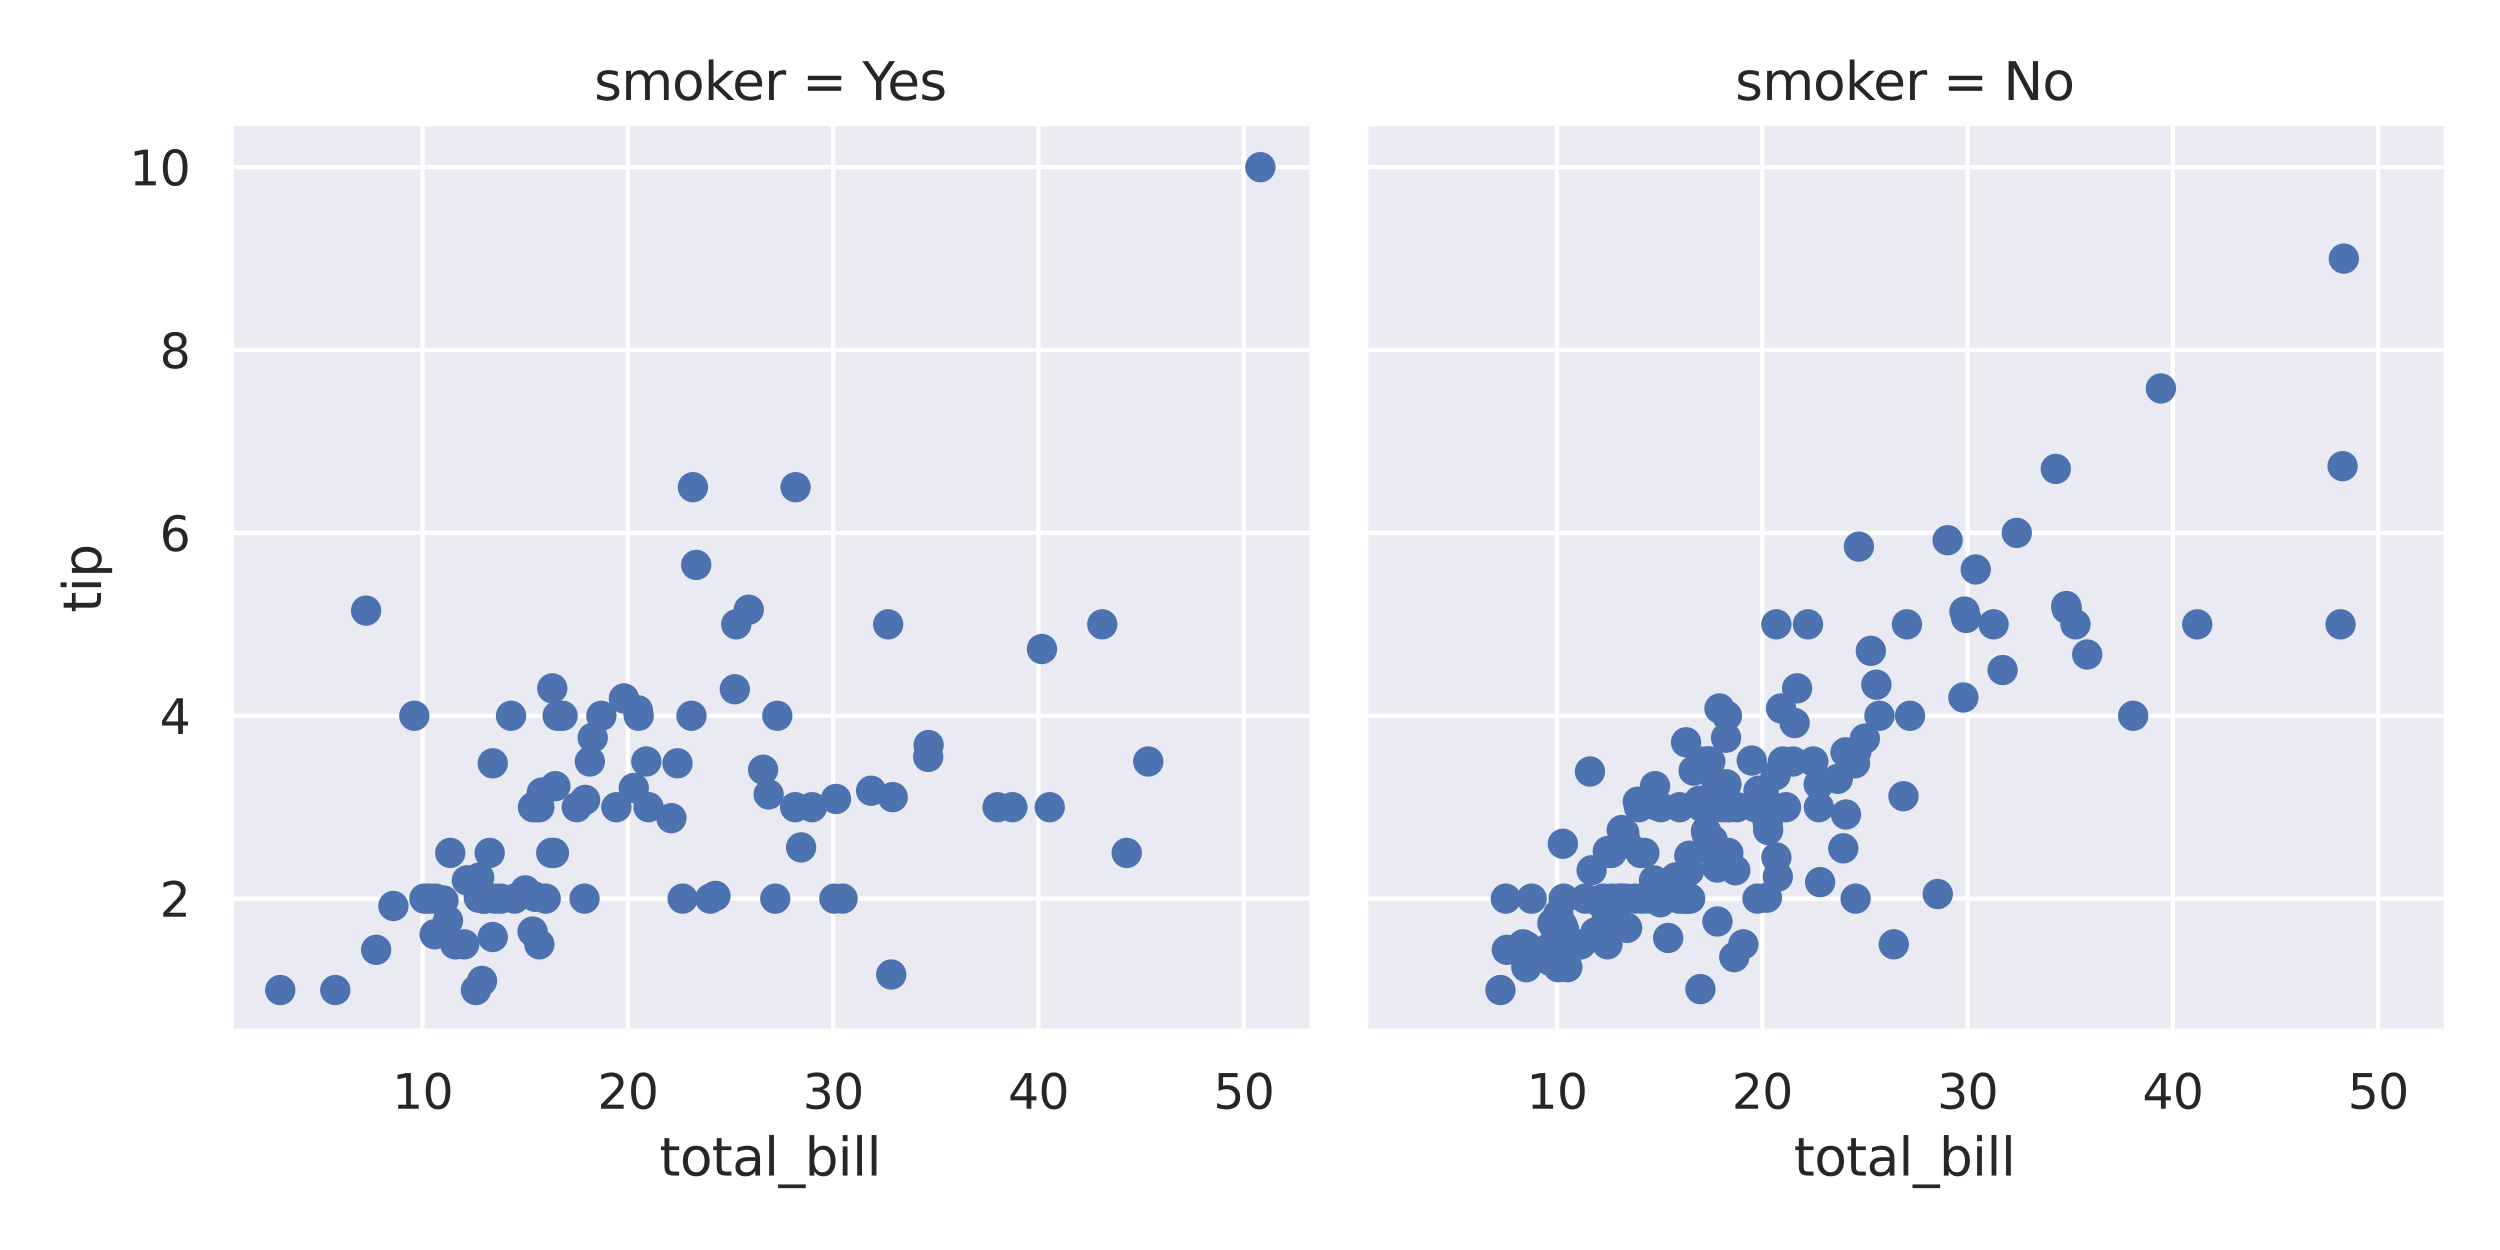 <?xml version="1.0" encoding="utf-8" standalone="no"?>
<!DOCTYPE svg PUBLIC "-//W3C//DTD SVG 1.1//EN"
  "http://www.w3.org/Graphics/SVG/1.1/DTD/svg11.dtd">
<svg xmlns:xlink="http://www.w3.org/1999/xlink" width="576pt" height="288pt" viewBox="0 0 576 288" xmlns="http://www.w3.org/2000/svg" version="1.1">
 <defs>
  <style type="text/css">*{stroke-linejoin: round; stroke-linecap: butt}</style>
 </defs>
 <g id="figure_1">
  <g id="patch_1">
   <path d="M 0 288 
L 576 288 
L 576 0 
L 0 0 
z
" style="fill: #ffffff"/>
  </g>
  <g id="axes_1">
   <g id="patch_2">
    <path d="M 53.28 237.589 
L 301.68 237.589 
L 301.68 29.04 
L 53.28 29.04 
z
" style="fill: #eaeaf2"/>
   </g>
   <g id="matplotlib.axis_1">
    <g id="xtick_1">
     <g id="line2d_1">
      <path d="M 97.351 237.589 
L 97.351 29.04 
" clip-path="url(#pe42a610ef5)" style="fill: none; stroke: #ffffff; stroke-linecap: round"/>
     </g>
     <g id="text_1">
      <!-- 10 -->
      <g style="fill: #262626" transform="translate(90.352 255.447) scale(0.11 -0.11)">
       <defs>
        <path id="DejaVuSans-31" d="M 794 531 
L 1825 531 
L 1825 4091 
L 703 3866 
L 703 4441 
L 1819 4666 
L 2450 4666 
L 2450 531 
L 3481 531 
L 3481 0 
L 794 0 
L 794 531 
z
" transform="scale(0.016)"/>
        <path id="DejaVuSans-30" d="M 2034 4250 
Q 1547 4250 1301 3770 
Q 1056 3291 1056 2328 
Q 1056 1369 1301 889 
Q 1547 409 2034 409 
Q 2525 409 2770 889 
Q 3016 1369 3016 2328 
Q 3016 3291 2770 3770 
Q 2525 4250 2034 4250 
z
M 2034 4750 
Q 2819 4750 3233 4129 
Q 3647 3509 3647 2328 
Q 3647 1150 3233 529 
Q 2819 -91 2034 -91 
Q 1250 -91 836 529 
Q 422 1150 422 2328 
Q 422 3509 836 4129 
Q 1250 4750 2034 4750 
z
" transform="scale(0.016)"/>
       </defs>
       <use xlink:href="#DejaVuSans-31"/>
       <use xlink:href="#DejaVuSans-30" x="63.623"/>
      </g>
     </g>
    </g>
    <g id="xtick_2">
     <g id="line2d_2">
      <path d="M 144.653 237.589 
L 144.653 29.04 
" clip-path="url(#pe42a610ef5)" style="fill: none; stroke: #ffffff; stroke-linecap: round"/>
     </g>
     <g id="text_2">
      <!-- 20 -->
      <g style="fill: #262626" transform="translate(137.654 255.447) scale(0.11 -0.11)">
       <defs>
        <path id="DejaVuSans-32" d="M 1228 531 
L 3431 531 
L 3431 0 
L 469 0 
L 469 531 
Q 828 903 1448 1529 
Q 2069 2156 2228 2338 
Q 2531 2678 2651 2914 
Q 2772 3150 2772 3378 
Q 2772 3750 2511 3984 
Q 2250 4219 1831 4219 
Q 1534 4219 1204 4116 
Q 875 4013 500 3803 
L 500 4441 
Q 881 4594 1212 4672 
Q 1544 4750 1819 4750 
Q 2544 4750 2975 4387 
Q 3406 4025 3406 3419 
Q 3406 3131 3298 2873 
Q 3191 2616 2906 2266 
Q 2828 2175 2409 1742 
Q 1991 1309 1228 531 
z
" transform="scale(0.016)"/>
       </defs>
       <use xlink:href="#DejaVuSans-32"/>
       <use xlink:href="#DejaVuSans-30" x="63.623"/>
      </g>
     </g>
    </g>
    <g id="xtick_3">
     <g id="line2d_3">
      <path d="M 191.954 237.589 
L 191.954 29.04 
" clip-path="url(#pe42a610ef5)" style="fill: none; stroke: #ffffff; stroke-linecap: round"/>
     </g>
     <g id="text_3">
      <!-- 30 -->
      <g style="fill: #262626" transform="translate(184.956 255.447) scale(0.11 -0.11)">
       <defs>
        <path id="DejaVuSans-33" d="M 2597 2516 
Q 3050 2419 3304 2112 
Q 3559 1806 3559 1356 
Q 3559 666 3084 287 
Q 2609 -91 1734 -91 
Q 1441 -91 1130 -33 
Q 819 25 488 141 
L 488 750 
Q 750 597 1062 519 
Q 1375 441 1716 441 
Q 2309 441 2620 675 
Q 2931 909 2931 1356 
Q 2931 1769 2642 2001 
Q 2353 2234 1838 2234 
L 1294 2234 
L 1294 2753 
L 1863 2753 
Q 2328 2753 2575 2939 
Q 2822 3125 2822 3475 
Q 2822 3834 2567 4026 
Q 2313 4219 1838 4219 
Q 1578 4219 1281 4162 
Q 984 4106 628 3988 
L 628 4550 
Q 988 4650 1302 4700 
Q 1616 4750 1894 4750 
Q 2613 4750 3031 4423 
Q 3450 4097 3450 3541 
Q 3450 3153 3228 2886 
Q 3006 2619 2597 2516 
z
" transform="scale(0.016)"/>
       </defs>
       <use xlink:href="#DejaVuSans-33"/>
       <use xlink:href="#DejaVuSans-30" x="63.623"/>
      </g>
     </g>
    </g>
    <g id="xtick_4">
     <g id="line2d_4">
      <path d="M 239.256 237.589 
L 239.256 29.04 
" clip-path="url(#pe42a610ef5)" style="fill: none; stroke: #ffffff; stroke-linecap: round"/>
     </g>
     <g id="text_4">
      <!-- 40 -->
      <g style="fill: #262626" transform="translate(232.257 255.447) scale(0.11 -0.11)">
       <defs>
        <path id="DejaVuSans-34" d="M 2419 4116 
L 825 1625 
L 2419 1625 
L 2419 4116 
z
M 2253 4666 
L 3047 4666 
L 3047 1625 
L 3713 1625 
L 3713 1100 
L 3047 1100 
L 3047 0 
L 2419 0 
L 2419 1100 
L 313 1100 
L 313 1709 
L 2253 4666 
z
" transform="scale(0.016)"/>
       </defs>
       <use xlink:href="#DejaVuSans-34"/>
       <use xlink:href="#DejaVuSans-30" x="63.623"/>
      </g>
     </g>
    </g>
    <g id="xtick_5">
     <g id="line2d_5">
      <path d="M 286.558 237.589 
L 286.558 29.04 
" clip-path="url(#pe42a610ef5)" style="fill: none; stroke: #ffffff; stroke-linecap: round"/>
     </g>
     <g id="text_5">
      <!-- 50 -->
      <g style="fill: #262626" transform="translate(279.559 255.447) scale(0.11 -0.11)">
       <defs>
        <path id="DejaVuSans-35" d="M 691 4666 
L 3169 4666 
L 3169 4134 
L 1269 4134 
L 1269 2991 
Q 1406 3038 1543 3061 
Q 1681 3084 1819 3084 
Q 2600 3084 3056 2656 
Q 3513 2228 3513 1497 
Q 3513 744 3044 326 
Q 2575 -91 1722 -91 
Q 1428 -91 1123 -41 
Q 819 9 494 109 
L 494 744 
Q 775 591 1075 516 
Q 1375 441 1709 441 
Q 2250 441 2565 725 
Q 2881 1009 2881 1497 
Q 2881 1984 2565 2268 
Q 2250 2553 1709 2553 
Q 1456 2553 1204 2497 
Q 953 2441 691 2322 
L 691 4666 
z
" transform="scale(0.016)"/>
       </defs>
       <use xlink:href="#DejaVuSans-35"/>
       <use xlink:href="#DejaVuSans-30" x="63.623"/>
      </g>
     </g>
    </g>
    <g id="text_6">
     <!-- total_bill -->
     <g style="fill: #262626" transform="translate(151.951 270.853) scale(0.12 -0.12)">
      <defs>
       <path id="DejaVuSans-74" d="M 1172 4494 
L 1172 3500 
L 2356 3500 
L 2356 3053 
L 1172 3053 
L 1172 1153 
Q 1172 725 1289 603 
Q 1406 481 1766 481 
L 2356 481 
L 2356 0 
L 1766 0 
Q 1100 0 847 248 
Q 594 497 594 1153 
L 594 3053 
L 172 3053 
L 172 3500 
L 594 3500 
L 594 4494 
L 1172 4494 
z
" transform="scale(0.016)"/>
       <path id="DejaVuSans-6f" d="M 1959 3097 
Q 1497 3097 1228 2736 
Q 959 2375 959 1747 
Q 959 1119 1226 758 
Q 1494 397 1959 397 
Q 2419 397 2687 759 
Q 2956 1122 2956 1747 
Q 2956 2369 2687 2733 
Q 2419 3097 1959 3097 
z
M 1959 3584 
Q 2709 3584 3137 3096 
Q 3566 2609 3566 1747 
Q 3566 888 3137 398 
Q 2709 -91 1959 -91 
Q 1206 -91 779 398 
Q 353 888 353 1747 
Q 353 2609 779 3096 
Q 1206 3584 1959 3584 
z
" transform="scale(0.016)"/>
       <path id="DejaVuSans-61" d="M 2194 1759 
Q 1497 1759 1228 1600 
Q 959 1441 959 1056 
Q 959 750 1161 570 
Q 1363 391 1709 391 
Q 2188 391 2477 730 
Q 2766 1069 2766 1631 
L 2766 1759 
L 2194 1759 
z
M 3341 1997 
L 3341 0 
L 2766 0 
L 2766 531 
Q 2569 213 2275 61 
Q 1981 -91 1556 -91 
Q 1019 -91 701 211 
Q 384 513 384 1019 
Q 384 1609 779 1909 
Q 1175 2209 1959 2209 
L 2766 2209 
L 2766 2266 
Q 2766 2663 2505 2880 
Q 2244 3097 1772 3097 
Q 1472 3097 1187 3025 
Q 903 2953 641 2809 
L 641 3341 
Q 956 3463 1253 3523 
Q 1550 3584 1831 3584 
Q 2591 3584 2966 3190 
Q 3341 2797 3341 1997 
z
" transform="scale(0.016)"/>
       <path id="DejaVuSans-6c" d="M 603 4863 
L 1178 4863 
L 1178 0 
L 603 0 
L 603 4863 
z
" transform="scale(0.016)"/>
       <path id="DejaVuSans-5f" d="M 3263 -1063 
L 3263 -1509 
L -63 -1509 
L -63 -1063 
L 3263 -1063 
z
" transform="scale(0.016)"/>
       <path id="DejaVuSans-62" d="M 3116 1747 
Q 3116 2381 2855 2742 
Q 2594 3103 2138 3103 
Q 1681 3103 1420 2742 
Q 1159 2381 1159 1747 
Q 1159 1113 1420 752 
Q 1681 391 2138 391 
Q 2594 391 2855 752 
Q 3116 1113 3116 1747 
z
M 1159 2969 
Q 1341 3281 1617 3432 
Q 1894 3584 2278 3584 
Q 2916 3584 3314 3078 
Q 3713 2572 3713 1747 
Q 3713 922 3314 415 
Q 2916 -91 2278 -91 
Q 1894 -91 1617 61 
Q 1341 213 1159 525 
L 1159 0 
L 581 0 
L 581 4863 
L 1159 4863 
L 1159 2969 
z
" transform="scale(0.016)"/>
       <path id="DejaVuSans-69" d="M 603 3500 
L 1178 3500 
L 1178 0 
L 603 0 
L 603 3500 
z
M 603 4863 
L 1178 4863 
L 1178 4134 
L 603 4134 
L 603 4863 
z
" transform="scale(0.016)"/>
      </defs>
      <use xlink:href="#DejaVuSans-74"/>
      <use xlink:href="#DejaVuSans-6f" x="39.209"/>
      <use xlink:href="#DejaVuSans-74" x="100.391"/>
      <use xlink:href="#DejaVuSans-61" x="139.6"/>
      <use xlink:href="#DejaVuSans-6c" x="200.879"/>
      <use xlink:href="#DejaVuSans-5f" x="228.662"/>
      <use xlink:href="#DejaVuSans-62" x="278.662"/>
      <use xlink:href="#DejaVuSans-69" x="342.139"/>
      <use xlink:href="#DejaVuSans-6c" x="369.922"/>
      <use xlink:href="#DejaVuSans-6c" x="397.705"/>
     </g>
    </g>
   </g>
   <g id="matplotlib.axis_2">
    <g id="ytick_1">
     <g id="line2d_6">
      <path d="M 53.28 207.044 
L 301.68 207.044 
" clip-path="url(#pe42a610ef5)" style="fill: none; stroke: #ffffff; stroke-linecap: round"/>
     </g>
     <g id="text_7">
      <!-- 2 -->
      <g style="fill: #262626" transform="translate(36.781 211.223) scale(0.11 -0.11)">
       <use xlink:href="#DejaVuSans-32"/>
      </g>
     </g>
    </g>
    <g id="ytick_2">
     <g id="line2d_7">
      <path d="M 53.28 164.913 
L 301.68 164.913 
" clip-path="url(#pe42a610ef5)" style="fill: none; stroke: #ffffff; stroke-linecap: round"/>
     </g>
     <g id="text_8">
      <!-- 4 -->
      <g style="fill: #262626" transform="translate(36.781 169.092) scale(0.11 -0.11)">
       <use xlink:href="#DejaVuSans-34"/>
      </g>
     </g>
    </g>
    <g id="ytick_3">
     <g id="line2d_8">
      <path d="M 53.28 122.782 
L 301.68 122.782 
" clip-path="url(#pe42a610ef5)" style="fill: none; stroke: #ffffff; stroke-linecap: round"/>
     </g>
     <g id="text_9">
      <!-- 6 -->
      <g style="fill: #262626" transform="translate(36.781 126.961) scale(0.11 -0.11)">
       <defs>
        <path id="DejaVuSans-36" d="M 2113 2584 
Q 1688 2584 1439 2293 
Q 1191 2003 1191 1497 
Q 1191 994 1439 701 
Q 1688 409 2113 409 
Q 2538 409 2786 701 
Q 3034 994 3034 1497 
Q 3034 2003 2786 2293 
Q 2538 2584 2113 2584 
z
M 3366 4563 
L 3366 3988 
Q 3128 4100 2886 4159 
Q 2644 4219 2406 4219 
Q 1781 4219 1451 3797 
Q 1122 3375 1075 2522 
Q 1259 2794 1537 2939 
Q 1816 3084 2150 3084 
Q 2853 3084 3261 2657 
Q 3669 2231 3669 1497 
Q 3669 778 3244 343 
Q 2819 -91 2113 -91 
Q 1303 -91 875 529 
Q 447 1150 447 2328 
Q 447 3434 972 4092 
Q 1497 4750 2381 4750 
Q 2619 4750 2861 4703 
Q 3103 4656 3366 4563 
z
" transform="scale(0.016)"/>
       </defs>
       <use xlink:href="#DejaVuSans-36"/>
      </g>
     </g>
    </g>
    <g id="ytick_4">
     <g id="line2d_9">
      <path d="M 53.28 80.651 
L 301.68 80.651 
" clip-path="url(#pe42a610ef5)" style="fill: none; stroke: #ffffff; stroke-linecap: round"/>
     </g>
     <g id="text_10">
      <!-- 8 -->
      <g style="fill: #262626" transform="translate(36.781 84.83) scale(0.11 -0.11)">
       <defs>
        <path id="DejaVuSans-38" d="M 2034 2216 
Q 1584 2216 1326 1975 
Q 1069 1734 1069 1313 
Q 1069 891 1326 650 
Q 1584 409 2034 409 
Q 2484 409 2743 651 
Q 3003 894 3003 1313 
Q 3003 1734 2745 1975 
Q 2488 2216 2034 2216 
z
M 1403 2484 
Q 997 2584 770 2862 
Q 544 3141 544 3541 
Q 544 4100 942 4425 
Q 1341 4750 2034 4750 
Q 2731 4750 3128 4425 
Q 3525 4100 3525 3541 
Q 3525 3141 3298 2862 
Q 3072 2584 2669 2484 
Q 3125 2378 3379 2068 
Q 3634 1759 3634 1313 
Q 3634 634 3220 271 
Q 2806 -91 2034 -91 
Q 1263 -91 848 271 
Q 434 634 434 1313 
Q 434 1759 690 2068 
Q 947 2378 1403 2484 
z
M 1172 3481 
Q 1172 3119 1398 2916 
Q 1625 2713 2034 2713 
Q 2441 2713 2670 2916 
Q 2900 3119 2900 3481 
Q 2900 3844 2670 4047 
Q 2441 4250 2034 4250 
Q 1625 4250 1398 4047 
Q 1172 3844 1172 3481 
z
" transform="scale(0.016)"/>
       </defs>
       <use xlink:href="#DejaVuSans-38"/>
      </g>
     </g>
    </g>
    <g id="ytick_5">
     <g id="line2d_10">
      <path d="M 53.28 38.519 
L 301.68 38.519 
" clip-path="url(#pe42a610ef5)" style="fill: none; stroke: #ffffff; stroke-linecap: round"/>
     </g>
     <g id="text_11">
      <!-- 10 -->
      <g style="fill: #262626" transform="translate(29.782 42.699) scale(0.11 -0.11)">
       <use xlink:href="#DejaVuSans-31"/>
       <use xlink:href="#DejaVuSans-30" x="63.623"/>
      </g>
     </g>
    </g>
    <g id="text_12">
     <!-- tip -->
     <g style="fill: #262626" transform="translate(23.287 141.143) rotate(-90) scale(0.12 -0.12)">
      <defs>
       <path id="DejaVuSans-70" d="M 1159 525 
L 1159 -1331 
L 581 -1331 
L 581 3500 
L 1159 3500 
L 1159 2969 
Q 1341 3281 1617 3432 
Q 1894 3584 2278 3584 
Q 2916 3584 3314 3078 
Q 3713 2572 3713 1747 
Q 3713 922 3314 415 
Q 2916 -91 2278 -91 
Q 1894 -91 1617 61 
Q 1341 213 1159 525 
z
M 3116 1747 
Q 3116 2381 2855 2742 
Q 2594 3103 2138 3103 
Q 1681 3103 1420 2742 
Q 1159 2381 1159 1747 
Q 1159 1113 1420 752 
Q 1681 391 2138 391 
Q 2594 391 2855 752 
Q 3116 1113 3116 1747 
z
" transform="scale(0.016)"/>
      </defs>
      <use xlink:href="#DejaVuSans-74"/>
      <use xlink:href="#DejaVuSans-69" x="39.209"/>
      <use xlink:href="#DejaVuSans-70" x="66.992"/>
     </g>
    </g>
   </g>
   <g id="PathCollection_1">
    <defs>
     <path id="m786b0ef422" d="M 0 3 
C 0.796 3 1.559 2.684 2.121 2.121 
C 2.684 1.559 3 0.796 3 0 
C 3 -0.796 2.684 -1.559 2.121 -2.121 
C 1.559 -2.684 0.796 -3 0 -3 
C -0.796 -3 -1.559 -2.684 -2.121 -2.121 
C -2.684 -1.559 -3 -0.796 -3 0 
C -3 0.796 -2.684 1.559 -2.121 2.121 
C -1.559 2.684 -0.796 3 0 3 
z
" style="stroke: #4c72b0"/>
    </defs>
    <g clip-path="url(#pe42a610ef5)">
     <use xlink:href="#m786b0ef422" x="229.843" y="185.978" style="fill: #4c72b0; stroke: #4c72b0"/>
     <use xlink:href="#m786b0ef422" x="103.216" y="212.099" style="fill: #4c72b0; stroke: #4c72b0"/>
     <use xlink:href="#m786b0ef422" x="146.024" y="181.554" style="fill: #4c72b0; stroke: #4c72b0"/>
     <use xlink:href="#m786b0ef422" x="115.373" y="207.044" style="fill: #4c72b0; stroke: #4c72b0"/>
     <use xlink:href="#m786b0ef422" x="102.176" y="207.465" style="fill: #4c72b0; stroke: #4c72b0"/>
     <use xlink:href="#m786b0ef422" x="136.564" y="169.968" style="fill: #4c72b0; stroke: #4c72b0"/>
     <use xlink:href="#m786b0ef422" x="64.571" y="228.109" style="fill: #4c72b0; stroke: #4c72b0"/>
     <use xlink:href="#m786b0ef422" x="121.049" y="205.148" style="fill: #4c72b0; stroke: #4c72b0"/>
     <use xlink:href="#m786b0ef422" x="177.102" y="183.029" style="fill: #4c72b0; stroke: #4c72b0"/>
     <use xlink:href="#m786b0ef422" x="169.628" y="143.847" style="fill: #4c72b0; stroke: #4c72b0"/>
     <use xlink:href="#m786b0ef422" x="134.814" y="184.293" style="fill: #4c72b0; stroke: #4c72b0"/>
     <use xlink:href="#m786b0ef422" x="142.004" y="185.978" style="fill: #4c72b0; stroke: #4c72b0"/>
     <use xlink:href="#m786b0ef422" x="204.631" y="143.847" style="fill: #4c72b0; stroke: #4c72b0"/>
     <use xlink:href="#m786b0ef422" x="187.082" y="185.978" style="fill: #4c72b0; stroke: #4c72b0"/>
     <use xlink:href="#m786b0ef422" x="77.248" y="228.109" style="fill: #4c72b0; stroke: #4c72b0"/>
     <use xlink:href="#m786b0ef422" x="127.246" y="158.593" style="fill: #4c72b0; stroke: #4c72b0"/>
     <use xlink:href="#m786b0ef422" x="240.06" y="149.535" style="fill: #4c72b0; stroke: #4c72b0"/>
     <use xlink:href="#m786b0ef422" x="179.088" y="164.913" style="fill: #4c72b0; stroke: #4c72b0"/>
     <use xlink:href="#m786b0ef422" x="106.953" y="217.576" style="fill: #4c72b0; stroke: #4c72b0"/>
     <use xlink:href="#m786b0ef422" x="149.43" y="185.978" style="fill: #4c72b0; stroke: #4c72b0"/>
     <use xlink:href="#m786b0ef422" x="103.737" y="196.511" style="fill: #4c72b0; stroke: #4c72b0"/>
     <use xlink:href="#m786b0ef422" x="122.799" y="185.978" style="fill: #4c72b0; stroke: #4c72b0"/>
     <use xlink:href="#m786b0ef422" x="259.596" y="196.511" style="fill: #4c72b0; stroke: #4c72b0"/>
     <use xlink:href="#m786b0ef422" x="156.1" y="175.867" style="fill: #4c72b0; stroke: #4c72b0"/>
     <use xlink:href="#m786b0ef422" x="122.705" y="214.627" style="fill: #4c72b0; stroke: #4c72b0"/>
     <use xlink:href="#m786b0ef422" x="146.97" y="163.649" style="fill: #4c72b0; stroke: #4c72b0"/>
     <use xlink:href="#m786b0ef422" x="169.297" y="158.804" style="fill: #4c72b0; stroke: #4c72b0"/>
     <use xlink:href="#m786b0ef422" x="117.738" y="164.913" style="fill: #4c72b0; stroke: #4c72b0"/>
     <use xlink:href="#m786b0ef422" x="125.732" y="207.044" style="fill: #4c72b0; stroke: #4c72b0"/>
     <use xlink:href="#m786b0ef422" x="132.875" y="185.978" style="fill: #4c72b0; stroke: #4c72b0"/>
     <use xlink:href="#m786b0ef422" x="100.142" y="215.259" style="fill: #4c72b0; stroke: #4c72b0"/>
     <use xlink:href="#m786b0ef422" x="100.331" y="207.044" style="fill: #4c72b0; stroke: #4c72b0"/>
     <use xlink:href="#m786b0ef422" x="290.389" y="38.519" style="fill: #4c72b0; stroke: #4c72b0"/>
     <use xlink:href="#m786b0ef422" x="124.833" y="182.608" style="fill: #4c72b0; stroke: #4c72b0"/>
     <use xlink:href="#m786b0ef422" x="84.343" y="140.687" style="fill: #4c72b0; stroke: #4c72b0"/>
     <use xlink:href="#m786b0ef422" x="200.705" y="182.186" style="fill: #4c72b0; stroke: #4c72b0"/>
     <use xlink:href="#m786b0ef422" x="129.611" y="164.913" style="fill: #4c72b0; stroke: #4c72b0"/>
     <use xlink:href="#m786b0ef422" x="205.672" y="183.661" style="fill: #4c72b0; stroke: #4c72b0"/>
     <use xlink:href="#m786b0ef422" x="134.672" y="207.044" style="fill: #4c72b0; stroke: #4c72b0"/>
     <use xlink:href="#m786b0ef422" x="118.542" y="207.044" style="fill: #4c72b0; stroke: #4c72b0"/>
     <use xlink:href="#m786b0ef422" x="95.459" y="164.913" style="fill: #4c72b0; stroke: #4c72b0"/>
     <use xlink:href="#m786b0ef422" x="213.855" y="174.392" style="fill: #4c72b0; stroke: #4c72b0"/>
     <use xlink:href="#m786b0ef422" x="213.95" y="171.654" style="fill: #4c72b0; stroke: #4c72b0"/>
     <use xlink:href="#m786b0ef422" x="160.404" y="130.155" style="fill: #4c72b0; stroke: #4c72b0"/>
     <use xlink:href="#m786b0ef422" x="264.562" y="175.445" style="fill: #4c72b0; stroke: #4c72b0"/>
     <use xlink:href="#m786b0ef422" x="159.647" y="112.249" style="fill: #4c72b0; stroke: #4c72b0"/>
     <use xlink:href="#m786b0ef422" x="241.858" y="185.978" style="fill: #4c72b0; stroke: #4c72b0"/>
     <use xlink:href="#m786b0ef422" x="148.91" y="175.445" style="fill: #4c72b0; stroke: #4c72b0"/>
     <use xlink:href="#m786b0ef422" x="194.13" y="207.044" style="fill: #4c72b0; stroke: #4c72b0"/>
     <use xlink:href="#m786b0ef422" x="135.902" y="175.445" style="fill: #4c72b0; stroke: #4c72b0"/>
     <use xlink:href="#m786b0ef422" x="159.316" y="164.913" style="fill: #4c72b0; stroke: #4c72b0"/>
     <use xlink:href="#m786b0ef422" x="124.266" y="217.576" style="fill: #4c72b0; stroke: #4c72b0"/>
     <use xlink:href="#m786b0ef422" x="143.754" y="160.91" style="fill: #4c72b0; stroke: #4c72b0"/>
     <use xlink:href="#m786b0ef422" x="184.575" y="195.247" style="fill: #4c72b0; stroke: #4c72b0"/>
     <use xlink:href="#m786b0ef422" x="123.272" y="206.622" style="fill: #4c72b0; stroke: #4c72b0"/>
     <use xlink:href="#m786b0ef422" x="128.475" y="164.913" style="fill: #4c72b0; stroke: #4c72b0"/>
     <use xlink:href="#m786b0ef422" x="98.959" y="207.044" style="fill: #4c72b0; stroke: #4c72b0"/>
     <use xlink:href="#m786b0ef422" x="253.967" y="143.847" style="fill: #4c72b0; stroke: #4c72b0"/>
     <use xlink:href="#m786b0ef422" x="111.541" y="207.044" style="fill: #4c72b0; stroke: #4c72b0"/>
     <use xlink:href="#m786b0ef422" x="113.954" y="207.044" style="fill: #4c72b0; stroke: #4c72b0"/>
     <use xlink:href="#m786b0ef422" x="138.551" y="164.913" style="fill: #4c72b0; stroke: #4c72b0"/>
     <use xlink:href="#m786b0ef422" x="110.312" y="206.833" style="fill: #4c72b0; stroke: #4c72b0"/>
     <use xlink:href="#m786b0ef422" x="111.541" y="207.044" style="fill: #4c72b0; stroke: #4c72b0"/>
     <use xlink:href="#m786b0ef422" x="127.624" y="196.511" style="fill: #4c72b0; stroke: #4c72b0"/>
     <use xlink:href="#m786b0ef422" x="147.16" y="164.913" style="fill: #4c72b0; stroke: #4c72b0"/>
     <use xlink:href="#m786b0ef422" x="127.955" y="181.133" style="fill: #4c72b0; stroke: #4c72b0"/>
     <use xlink:href="#m786b0ef422" x="175.824" y="177.341" style="fill: #4c72b0; stroke: #4c72b0"/>
     <use xlink:href="#m786b0ef422" x="233.249" y="185.978" style="fill: #4c72b0; stroke: #4c72b0"/>
     <use xlink:href="#m786b0ef422" x="164.85" y="206.412" style="fill: #4c72b0; stroke: #4c72b0"/>
     <use xlink:href="#m786b0ef422" x="110.406" y="202.199" style="fill: #4c72b0; stroke: #4c72b0"/>
     <use xlink:href="#m786b0ef422" x="192.238" y="207.044" style="fill: #4c72b0; stroke: #4c72b0"/>
     <use xlink:href="#m786b0ef422" x="172.513" y="140.477" style="fill: #4c72b0; stroke: #4c72b0"/>
     <use xlink:href="#m786b0ef422" x="112.819" y="196.511" style="fill: #4c72b0; stroke: #4c72b0"/>
     <use xlink:href="#m786b0ef422" x="183.298" y="112.249" style="fill: #4c72b0; stroke: #4c72b0"/>
     <use xlink:href="#m786b0ef422" x="111.068" y="226.003" style="fill: #4c72b0; stroke: #4c72b0"/>
     <use xlink:href="#m786b0ef422" x="183.204" y="185.978" style="fill: #4c72b0; stroke: #4c72b0"/>
     <use xlink:href="#m786b0ef422" x="104.872" y="217.576" style="fill: #4c72b0; stroke: #4c72b0"/>
     <use xlink:href="#m786b0ef422" x="86.661" y="218.84" style="fill: #4c72b0; stroke: #4c72b0"/>
     <use xlink:href="#m786b0ef422" x="192.617" y="184.082" style="fill: #4c72b0; stroke: #4c72b0"/>
     <use xlink:href="#m786b0ef422" x="107.568" y="202.831" style="fill: #4c72b0; stroke: #4c72b0"/>
     <use xlink:href="#m786b0ef422" x="113.528" y="175.867" style="fill: #4c72b0; stroke: #4c72b0"/>
     <use xlink:href="#m786b0ef422" x="90.634" y="208.729" style="fill: #4c72b0; stroke: #4c72b0"/>
     <use xlink:href="#m786b0ef422" x="113.528" y="215.891" style="fill: #4c72b0; stroke: #4c72b0"/>
     <use xlink:href="#m786b0ef422" x="127.009" y="196.511" style="fill: #4c72b0; stroke: #4c72b0"/>
     <use xlink:href="#m786b0ef422" x="97.777" y="207.044" style="fill: #4c72b0; stroke: #4c72b0"/>
     <use xlink:href="#m786b0ef422" x="154.681" y="188.506" style="fill: #4c72b0; stroke: #4c72b0"/>
     <use xlink:href="#m786b0ef422" x="163.621" y="207.044" style="fill: #4c72b0; stroke: #4c72b0"/>
     <use xlink:href="#m786b0ef422" x="124.266" y="185.978" style="fill: #4c72b0; stroke: #4c72b0"/>
     <use xlink:href="#m786b0ef422" x="123.509" y="185.978" style="fill: #4c72b0; stroke: #4c72b0"/>
     <use xlink:href="#m786b0ef422" x="109.649" y="228.109" style="fill: #4c72b0; stroke: #4c72b0"/>
     <use xlink:href="#m786b0ef422" x="205.341" y="224.528" style="fill: #4c72b0; stroke: #4c72b0"/>
     <use xlink:href="#m786b0ef422" x="178.615" y="207.044" style="fill: #4c72b0; stroke: #4c72b0"/>
     <use xlink:href="#m786b0ef422" x="157.282" y="207.044" style="fill: #4c72b0; stroke: #4c72b0"/>
    </g>
   </g>
   <g id="patch_3">
    <path d="M 53.28 237.589 
L 53.28 29.04 
" style="fill: none; stroke: #ffffff; stroke-width: 1.25; stroke-linejoin: miter; stroke-linecap: square"/>
   </g>
   <g id="patch_4">
    <path d="M 53.28 237.589 
L 301.68 237.589 
" style="fill: none; stroke: #ffffff; stroke-width: 1.25; stroke-linejoin: miter; stroke-linecap: square"/>
   </g>
   <g id="text_13">
    <!-- smoker = Yes -->
    <g style="fill: #262626" transform="translate(136.895 23.04) scale(0.12 -0.12)">
     <defs>
      <path id="DejaVuSans-73" d="M 2834 3397 
L 2834 2853 
Q 2591 2978 2328 3040 
Q 2066 3103 1784 3103 
Q 1356 3103 1142 2972 
Q 928 2841 928 2578 
Q 928 2378 1081 2264 
Q 1234 2150 1697 2047 
L 1894 2003 
Q 2506 1872 2764 1633 
Q 3022 1394 3022 966 
Q 3022 478 2636 193 
Q 2250 -91 1575 -91 
Q 1294 -91 989 -36 
Q 684 19 347 128 
L 347 722 
Q 666 556 975 473 
Q 1284 391 1588 391 
Q 1994 391 2212 530 
Q 2431 669 2431 922 
Q 2431 1156 2273 1281 
Q 2116 1406 1581 1522 
L 1381 1569 
Q 847 1681 609 1914 
Q 372 2147 372 2553 
Q 372 3047 722 3315 
Q 1072 3584 1716 3584 
Q 2034 3584 2315 3537 
Q 2597 3491 2834 3397 
z
" transform="scale(0.016)"/>
      <path id="DejaVuSans-6d" d="M 3328 2828 
Q 3544 3216 3844 3400 
Q 4144 3584 4550 3584 
Q 5097 3584 5394 3201 
Q 5691 2819 5691 2113 
L 5691 0 
L 5113 0 
L 5113 2094 
Q 5113 2597 4934 2840 
Q 4756 3084 4391 3084 
Q 3944 3084 3684 2787 
Q 3425 2491 3425 1978 
L 3425 0 
L 2847 0 
L 2847 2094 
Q 2847 2600 2669 2842 
Q 2491 3084 2119 3084 
Q 1678 3084 1418 2786 
Q 1159 2488 1159 1978 
L 1159 0 
L 581 0 
L 581 3500 
L 1159 3500 
L 1159 2956 
Q 1356 3278 1631 3431 
Q 1906 3584 2284 3584 
Q 2666 3584 2933 3390 
Q 3200 3197 3328 2828 
z
" transform="scale(0.016)"/>
      <path id="DejaVuSans-6b" d="M 581 4863 
L 1159 4863 
L 1159 1991 
L 2875 3500 
L 3609 3500 
L 1753 1863 
L 3688 0 
L 2938 0 
L 1159 1709 
L 1159 0 
L 581 0 
L 581 4863 
z
" transform="scale(0.016)"/>
      <path id="DejaVuSans-65" d="M 3597 1894 
L 3597 1613 
L 953 1613 
Q 991 1019 1311 708 
Q 1631 397 2203 397 
Q 2534 397 2845 478 
Q 3156 559 3463 722 
L 3463 178 
Q 3153 47 2828 -22 
Q 2503 -91 2169 -91 
Q 1331 -91 842 396 
Q 353 884 353 1716 
Q 353 2575 817 3079 
Q 1281 3584 2069 3584 
Q 2775 3584 3186 3129 
Q 3597 2675 3597 1894 
z
M 3022 2063 
Q 3016 2534 2758 2815 
Q 2500 3097 2075 3097 
Q 1594 3097 1305 2825 
Q 1016 2553 972 2059 
L 3022 2063 
z
" transform="scale(0.016)"/>
      <path id="DejaVuSans-72" d="M 2631 2963 
Q 2534 3019 2420 3045 
Q 2306 3072 2169 3072 
Q 1681 3072 1420 2755 
Q 1159 2438 1159 1844 
L 1159 0 
L 581 0 
L 581 3500 
L 1159 3500 
L 1159 2956 
Q 1341 3275 1631 3429 
Q 1922 3584 2338 3584 
Q 2397 3584 2469 3576 
Q 2541 3569 2628 3553 
L 2631 2963 
z
" transform="scale(0.016)"/>
      <path id="DejaVuSans-20" transform="scale(0.016)"/>
      <path id="DejaVuSans-3d" d="M 678 2906 
L 4684 2906 
L 4684 2381 
L 678 2381 
L 678 2906 
z
M 678 1631 
L 4684 1631 
L 4684 1100 
L 678 1100 
L 678 1631 
z
" transform="scale(0.016)"/>
      <path id="DejaVuSans-59" d="M -13 4666 
L 666 4666 
L 1959 2747 
L 3244 4666 
L 3922 4666 
L 2272 2222 
L 2272 0 
L 1638 0 
L 1638 2222 
L -13 4666 
z
" transform="scale(0.016)"/>
     </defs>
     <use xlink:href="#DejaVuSans-73"/>
     <use xlink:href="#DejaVuSans-6d" x="52.1"/>
     <use xlink:href="#DejaVuSans-6f" x="149.512"/>
     <use xlink:href="#DejaVuSans-6b" x="210.693"/>
     <use xlink:href="#DejaVuSans-65" x="264.979"/>
     <use xlink:href="#DejaVuSans-72" x="326.502"/>
     <use xlink:href="#DejaVuSans-20" x="367.615"/>
     <use xlink:href="#DejaVuSans-3d" x="399.402"/>
     <use xlink:href="#DejaVuSans-20" x="483.191"/>
     <use xlink:href="#DejaVuSans-59" x="514.979"/>
     <use xlink:href="#DejaVuSans-65" x="562.812"/>
     <use xlink:href="#DejaVuSans-73" x="624.336"/>
    </g>
   </g>
  </g>
  <g id="axes_2">
   <g id="patch_5">
    <path d="M 314.64 237.589 
L 563.04 237.589 
L 563.04 29.04 
L 314.64 29.04 
z
" style="fill: #eaeaf2"/>
   </g>
   <g id="matplotlib.axis_3">
    <g id="xtick_6">
     <g id="line2d_11">
      <path d="M 358.711 237.589 
L 358.711 29.04 
" clip-path="url(#p0f1b07ca57)" style="fill: none; stroke: #ffffff; stroke-linecap: round"/>
     </g>
     <g id="text_14">
      <!-- 10 -->
      <g style="fill: #262626" transform="translate(351.712 255.447) scale(0.11 -0.11)">
       <use xlink:href="#DejaVuSans-31"/>
       <use xlink:href="#DejaVuSans-30" x="63.623"/>
      </g>
     </g>
    </g>
    <g id="xtick_7">
     <g id="line2d_12">
      <path d="M 406.013 237.589 
L 406.013 29.04 
" clip-path="url(#p0f1b07ca57)" style="fill: none; stroke: #ffffff; stroke-linecap: round"/>
     </g>
     <g id="text_15">
      <!-- 20 -->
      <g style="fill: #262626" transform="translate(399.014 255.447) scale(0.11 -0.11)">
       <use xlink:href="#DejaVuSans-32"/>
       <use xlink:href="#DejaVuSans-30" x="63.623"/>
      </g>
     </g>
    </g>
    <g id="xtick_8">
     <g id="line2d_13">
      <path d="M 453.314 237.589 
L 453.314 29.04 
" clip-path="url(#p0f1b07ca57)" style="fill: none; stroke: #ffffff; stroke-linecap: round"/>
     </g>
     <g id="text_16">
      <!-- 30 -->
      <g style="fill: #262626" transform="translate(446.316 255.447) scale(0.11 -0.11)">
       <use xlink:href="#DejaVuSans-33"/>
       <use xlink:href="#DejaVuSans-30" x="63.623"/>
      </g>
     </g>
    </g>
    <g id="xtick_9">
     <g id="line2d_14">
      <path d="M 500.616 237.589 
L 500.616 29.04 
" clip-path="url(#p0f1b07ca57)" style="fill: none; stroke: #ffffff; stroke-linecap: round"/>
     </g>
     <g id="text_17">
      <!-- 40 -->
      <g style="fill: #262626" transform="translate(493.617 255.447) scale(0.11 -0.11)">
       <use xlink:href="#DejaVuSans-34"/>
       <use xlink:href="#DejaVuSans-30" x="63.623"/>
      </g>
     </g>
    </g>
    <g id="xtick_10">
     <g id="line2d_15">
      <path d="M 547.918 237.589 
L 547.918 29.04 
" clip-path="url(#p0f1b07ca57)" style="fill: none; stroke: #ffffff; stroke-linecap: round"/>
     </g>
     <g id="text_18">
      <!-- 50 -->
      <g style="fill: #262626" transform="translate(540.919 255.447) scale(0.11 -0.11)">
       <use xlink:href="#DejaVuSans-35"/>
       <use xlink:href="#DejaVuSans-30" x="63.623"/>
      </g>
     </g>
    </g>
    <g id="text_19">
     <!-- total_bill -->
     <g style="fill: #262626" transform="translate(413.311 270.853) scale(0.12 -0.12)">
      <use xlink:href="#DejaVuSans-74"/>
      <use xlink:href="#DejaVuSans-6f" x="39.209"/>
      <use xlink:href="#DejaVuSans-74" x="100.391"/>
      <use xlink:href="#DejaVuSans-61" x="139.6"/>
      <use xlink:href="#DejaVuSans-6c" x="200.879"/>
      <use xlink:href="#DejaVuSans-5f" x="228.662"/>
      <use xlink:href="#DejaVuSans-62" x="278.662"/>
      <use xlink:href="#DejaVuSans-69" x="342.139"/>
      <use xlink:href="#DejaVuSans-6c" x="369.922"/>
      <use xlink:href="#DejaVuSans-6c" x="397.705"/>
     </g>
    </g>
   </g>
   <g id="matplotlib.axis_4">
    <g id="ytick_6">
     <g id="line2d_16">
      <path d="M 314.64 207.044 
L 563.04 207.044 
" clip-path="url(#p0f1b07ca57)" style="fill: none; stroke: #ffffff; stroke-linecap: round"/>
     </g>
    </g>
    <g id="ytick_7">
     <g id="line2d_17">
      <path d="M 314.64 164.913 
L 563.04 164.913 
" clip-path="url(#p0f1b07ca57)" style="fill: none; stroke: #ffffff; stroke-linecap: round"/>
     </g>
    </g>
    <g id="ytick_8">
     <g id="line2d_18">
      <path d="M 314.64 122.782 
L 563.04 122.782 
" clip-path="url(#p0f1b07ca57)" style="fill: none; stroke: #ffffff; stroke-linecap: round"/>
     </g>
    </g>
    <g id="ytick_9">
     <g id="line2d_19">
      <path d="M 314.64 80.651 
L 563.04 80.651 
" clip-path="url(#p0f1b07ca57)" style="fill: none; stroke: #ffffff; stroke-linecap: round"/>
     </g>
    </g>
    <g id="ytick_10">
     <g id="line2d_20">
      <path d="M 314.64 38.519 
L 563.04 38.519 
" clip-path="url(#p0f1b07ca57)" style="fill: none; stroke: #ffffff; stroke-linecap: round"/>
     </g>
    </g>
   </g>
   <g id="PathCollection_2">
    <g clip-path="url(#p0f1b07ca57)">
     <use xlink:href="#m786b0ef422" x="391.775" y="227.899" style="fill: #4c72b0; stroke: #4c72b0"/>
     <use xlink:href="#m786b0ef422" x="360.319" y="214.206" style="fill: #4c72b0; stroke: #4c72b0"/>
     <use xlink:href="#m786b0ef422" x="410.79" y="175.445" style="fill: #4c72b0; stroke: #4c72b0"/>
     <use xlink:href="#m786b0ef422" x="423.42" y="179.448" style="fill: #4c72b0; stroke: #4c72b0"/>
     <use xlink:href="#m786b0ef422" x="427.724" y="173.128" style="fill: #4c72b0; stroke: #4c72b0"/>
     <use xlink:href="#m786b0ef422" x="431.035" y="149.956" style="fill: #4c72b0; stroke: #4c72b0"/>
     <use xlink:href="#m786b0ef422" x="352.893" y="207.044" style="fill: #4c72b0; stroke: #4c72b0"/>
     <use xlink:href="#m786b0ef422" x="438.556" y="183.45" style="fill: #4c72b0; stroke: #4c72b0"/>
     <use xlink:href="#m786b0ef422" x="382.551" y="207.886" style="fill: #4c72b0; stroke: #4c72b0"/>
     <use xlink:href="#m786b0ef422" x="381.321" y="181.133" style="fill: #4c72b0; stroke: #4c72b0"/>
     <use xlink:href="#m786b0ef422" x="359.988" y="213.153" style="fill: #4c72b0; stroke: #4c72b0"/>
     <use xlink:href="#m786b0ef422" x="478.195" y="143.847" style="fill: #4c72b0; stroke: #4c72b0"/>
     <use xlink:href="#m786b0ef422" x="384.348" y="216.102" style="fill: #4c72b0; stroke: #4c72b0"/>
     <use xlink:href="#m786b0ef422" x="398.586" y="185.978" style="fill: #4c72b0; stroke: #4c72b0"/>
     <use xlink:href="#m786b0ef422" x="381.558" y="185.557" style="fill: #4c72b0; stroke: #4c72b0"/>
     <use xlink:href="#m786b0ef422" x="413.486" y="166.598" style="fill: #4c72b0; stroke: #4c72b0"/>
     <use xlink:href="#m786b0ef422" x="360.272" y="213.995" style="fill: #4c72b0; stroke: #4c72b0"/>
     <use xlink:href="#m786b0ef422" x="388.464" y="171.022" style="fill: #4c72b0; stroke: #4c72b0"/>
     <use xlink:href="#m786b0ef422" x="391.68" y="175.445" style="fill: #4c72b0; stroke: #4c72b0"/>
     <use xlink:href="#m786b0ef422" x="409.087" y="178.605" style="fill: #4c72b0; stroke: #4c72b0"/>
     <use xlink:href="#m786b0ef422" x="396.174" y="163.227" style="fill: #4c72b0; stroke: #4c72b0"/>
     <use xlink:href="#m786b0ef422" x="407.384" y="191.245" style="fill: #4c72b0; stroke: #4c72b0"/>
     <use xlink:href="#m786b0ef422" x="386.004" y="202.199" style="fill: #4c72b0; stroke: #4c72b0"/>
     <use xlink:href="#m786b0ef422" x="497.872" y="89.498" style="fill: #4c72b0; stroke: #4c72b0"/>
     <use xlink:href="#m786b0ef422" x="405.161" y="182.186" style="fill: #4c72b0; stroke: #4c72b0"/>
     <use xlink:href="#m786b0ef422" x="395.654" y="199.881" style="fill: #4c72b0; stroke: #4c72b0"/>
     <use xlink:href="#m786b0ef422" x="374.652" y="207.044" style="fill: #4c72b0; stroke: #4c72b0"/>
     <use xlink:href="#m786b0ef422" x="371.435" y="207.044" style="fill: #4c72b0; stroke: #4c72b0"/>
     <use xlink:href="#m786b0ef422" x="414.054" y="158.593" style="fill: #4c72b0; stroke: #4c72b0"/>
     <use xlink:href="#m786b0ef422" x="404.357" y="185.978" style="fill: #4c72b0; stroke: #4c72b0"/>
     <use xlink:href="#m786b0ef422" x="356.582" y="218.63" style="fill: #4c72b0; stroke: #4c72b0"/>
     <use xlink:href="#m786b0ef422" x="398.208" y="196.511" style="fill: #4c72b0; stroke: #4c72b0"/>
     <use xlink:href="#m786b0ef422" x="382.646" y="185.978" style="fill: #4c72b0; stroke: #4c72b0"/>
     <use xlink:href="#m786b0ef422" x="409.276" y="197.564" style="fill: #4c72b0; stroke: #4c72b0"/>
     <use xlink:href="#m786b0ef422" x="395.512" y="180.291" style="fill: #4c72b0; stroke: #4c72b0"/>
     <use xlink:href="#m786b0ef422" x="425.217" y="173.339" style="fill: #4c72b0; stroke: #4c72b0"/>
     <use xlink:href="#m786b0ef422" x="388.558" y="207.044" style="fill: #4c72b0; stroke: #4c72b0"/>
     <use xlink:href="#m786b0ef422" x="391.491" y="184.504" style="fill: #4c72b0; stroke: #4c72b0"/>
     <use xlink:href="#m786b0ef422" x="399.816" y="200.513" style="fill: #4c72b0; stroke: #4c72b0"/>
     <use xlink:href="#m786b0ef422" x="459.322" y="143.847" style="fill: #4c72b0; stroke: #4c72b0"/>
     <use xlink:href="#m786b0ef422" x="387.281" y="201.988" style="fill: #4c72b0; stroke: #4c72b0"/>
     <use xlink:href="#m786b0ef422" x="393.998" y="195.668" style="fill: #4c72b0; stroke: #4c72b0"/>
     <use xlink:href="#m786b0ef422" x="377.348" y="184.714" style="fill: #4c72b0; stroke: #4c72b0"/>
     <use xlink:href="#m786b0ef422" x="357.197" y="221.368" style="fill: #4c72b0; stroke: #4c72b0"/>
     <use xlink:href="#m786b0ef422" x="455.206" y="131.208" style="fill: #4c72b0; stroke: #4c72b0"/>
     <use xlink:href="#m786b0ef422" x="397.924" y="185.978" style="fill: #4c72b0; stroke: #4c72b0"/>
     <use xlink:href="#m786b0ef422" x="416.561" y="143.847" style="fill: #4c72b0; stroke: #4c72b0"/>
     <use xlink:href="#m786b0ef422" x="464.667" y="122.782" style="fill: #4c72b0; stroke: #4c72b0"/>
     <use xlink:href="#m786b0ef422" x="446.456" y="205.99" style="fill: #4c72b0; stroke: #4c72b0"/>
     <use xlink:href="#m786b0ef422" x="396.742" y="185.978" style="fill: #4c72b0; stroke: #4c72b0"/>
     <use xlink:href="#m786b0ef422" x="370.726" y="196.511" style="fill: #4c72b0; stroke: #4c72b0"/>
     <use xlink:href="#m786b0ef422" x="360.083" y="194.404" style="fill: #4c72b0; stroke: #4c72b0"/>
     <use xlink:href="#m786b0ef422" x="476.066" y="139.634" style="fill: #4c72b0; stroke: #4c72b0"/>
     <use xlink:href="#m786b0ef422" x="358.427" y="216.313" style="fill: #4c72b0; stroke: #4c72b0"/>
     <use xlink:href="#m786b0ef422" x="432.312" y="157.75" style="fill: #4c72b0; stroke: #4c72b0"/>
     <use xlink:href="#m786b0ef422" x="403.6" y="175.235" style="fill: #4c72b0; stroke: #4c72b0"/>
     <use xlink:href="#m786b0ef422" x="436.333" y="217.576" style="fill: #4c72b0; stroke: #4c72b0"/>
     <use xlink:href="#m786b0ef422" x="539.734" y="107.404" style="fill: #4c72b0; stroke: #4c72b0"/>
     <use xlink:href="#m786b0ef422" x="394.613" y="193.562" style="fill: #4c72b0; stroke: #4c72b0"/>
     <use xlink:href="#m786b0ef422" x="406.391" y="182.818" style="fill: #4c72b0; stroke: #4c72b0"/>
     <use xlink:href="#m786b0ef422" x="389.221" y="197.143" style="fill: #4c72b0; stroke: #4c72b0"/>
     <use xlink:href="#m786b0ef422" x="407.101" y="206.833" style="fill: #4c72b0; stroke: #4c72b0"/>
     <use xlink:href="#m786b0ef422" x="368.266" y="207.676" style="fill: #4c72b0; stroke: #4c72b0"/>
     <use xlink:href="#m786b0ef422" x="392.153" y="185.978" style="fill: #4c72b0; stroke: #4c72b0"/>
     <use xlink:href="#m786b0ef422" x="381.085" y="202.831" style="fill: #4c72b0; stroke: #4c72b0"/>
     <use xlink:href="#m786b0ef422" x="361.123" y="222.843" style="fill: #4c72b0; stroke: #4c72b0"/>
     <use xlink:href="#m786b0ef422" x="440.07" y="164.913" style="fill: #4c72b0; stroke: #4c72b0"/>
     <use xlink:href="#m786b0ef422" x="419.068" y="185.978" style="fill: #4c72b0; stroke: #4c72b0"/>
     <use xlink:href="#m786b0ef422" x="393.194" y="192.087" style="fill: #4c72b0; stroke: #4c72b0"/>
     <use xlink:href="#m786b0ef422" x="390.214" y="177.552" style="fill: #4c72b0; stroke: #4c72b0"/>
     <use xlink:href="#m786b0ef422" x="359.042" y="210.625" style="fill: #4c72b0; stroke: #4c72b0"/>
     <use xlink:href="#m786b0ef422" x="386.997" y="206.412" style="fill: #4c72b0; stroke: #4c72b0"/>
     <use xlink:href="#m786b0ef422" x="476.161" y="140.266" style="fill: #4c72b0; stroke: #4c72b0"/>
     <use xlink:href="#m786b0ef422" x="373.043" y="207.044" style="fill: #4c72b0; stroke: #4c72b0"/>
     <use xlink:href="#m786b0ef422" x="397.877" y="164.913" style="fill: #4c72b0; stroke: #4c72b0"/>
     <use xlink:href="#m786b0ef422" x="428.292" y="125.941" style="fill: #4c72b0; stroke: #4c72b0"/>
     <use xlink:href="#m786b0ef422" x="411.5" y="185.978" style="fill: #4c72b0; stroke: #4c72b0"/>
     <use xlink:href="#m786b0ef422" x="417.791" y="175.445" style="fill: #4c72b0; stroke: #4c72b0"/>
     <use xlink:href="#m786b0ef422" x="419.021" y="180.712" style="fill: #4c72b0; stroke: #4c72b0"/>
     <use xlink:href="#m786b0ef422" x="370.347" y="217.576" style="fill: #4c72b0; stroke: #4c72b0"/>
     <use xlink:href="#m786b0ef422" x="410.364" y="163.227" style="fill: #4c72b0; stroke: #4c72b0"/>
     <use xlink:href="#m786b0ef422" x="397.688" y="169.968" style="fill: #4c72b0; stroke: #4c72b0"/>
     <use xlink:href="#m786b0ef422" x="377.632" y="185.978" style="fill: #4c72b0; stroke: #4c72b0"/>
     <use xlink:href="#m786b0ef422" x="345.703" y="228.109" style="fill: #4c72b0; stroke: #4c72b0"/>
     <use xlink:href="#m786b0ef422" x="491.487" y="164.913" style="fill: #4c72b0; stroke: #4c72b0"/>
     <use xlink:href="#m786b0ef422" x="424.697" y="195.458" style="fill: #4c72b0; stroke: #4c72b0"/>
     <use xlink:href="#m786b0ef422" x="433.022" y="164.913" style="fill: #4c72b0; stroke: #4c72b0"/>
     <use xlink:href="#m786b0ef422" x="393.288" y="175.445" style="fill: #4c72b0; stroke: #4c72b0"/>
     <use xlink:href="#m786b0ef422" x="452.983" y="142.373" style="fill: #4c72b0; stroke: #4c72b0"/>
     <use xlink:href="#m786b0ef422" x="361.786" y="217.576" style="fill: #4c72b0; stroke: #4c72b0"/>
     <use xlink:href="#m786b0ef422" x="370.205" y="211.257" style="fill: #4c72b0; stroke: #4c72b0"/>
     <use xlink:href="#m786b0ef422" x="425.312" y="187.663" style="fill: #4c72b0; stroke: #4c72b0"/>
     <use xlink:href="#m786b0ef422" x="366.705" y="200.513" style="fill: #4c72b0; stroke: #4c72b0"/>
     <use xlink:href="#m786b0ef422" x="374.888" y="213.785" style="fill: #4c72b0; stroke: #4c72b0"/>
     <use xlink:href="#m786b0ef422" x="378.861" y="196.511" style="fill: #4c72b0; stroke: #4c72b0"/>
     <use xlink:href="#m786b0ef422" x="386.855" y="207.044" style="fill: #4c72b0; stroke: #4c72b0"/>
     <use xlink:href="#m786b0ef422" x="370.442" y="196.09" style="fill: #4c72b0; stroke: #4c72b0"/>
     <use xlink:href="#m786b0ef422" x="452.368" y="160.7" style="fill: #4c72b0; stroke: #4c72b0"/>
     <use xlink:href="#m786b0ef422" x="351.71" y="217.998" style="fill: #4c72b0; stroke: #4c72b0"/>
     <use xlink:href="#m786b0ef422" x="380.091" y="207.044" style="fill: #4c72b0; stroke: #4c72b0"/>
     <use xlink:href="#m786b0ef422" x="365.239" y="207.044" style="fill: #4c72b0; stroke: #4c72b0"/>
     <use xlink:href="#m786b0ef422" x="419.352" y="203.252" style="fill: #4c72b0; stroke: #4c72b0"/>
     <use xlink:href="#m786b0ef422" x="401.661" y="217.576" style="fill: #4c72b0; stroke: #4c72b0"/>
     <use xlink:href="#m786b0ef422" x="407.29" y="189.559" style="fill: #4c72b0; stroke: #4c72b0"/>
     <use xlink:href="#m786b0ef422" x="364.245" y="217.576" style="fill: #4c72b0; stroke: #4c72b0"/>
     <use xlink:href="#m786b0ef422" x="369.401" y="207.044" style="fill: #4c72b0; stroke: #4c72b0"/>
     <use xlink:href="#m786b0ef422" x="397.782" y="180.712" style="fill: #4c72b0; stroke: #4c72b0"/>
     <use xlink:href="#m786b0ef422" x="351.663" y="222.843" style="fill: #4c72b0; stroke: #4c72b0"/>
     <use xlink:href="#m786b0ef422" x="360.272" y="207.044" style="fill: #4c72b0; stroke: #4c72b0"/>
     <use xlink:href="#m786b0ef422" x="378.341" y="207.044" style="fill: #4c72b0; stroke: #4c72b0"/>
     <use xlink:href="#m786b0ef422" x="373.658" y="191.245" style="fill: #4c72b0; stroke: #4c72b0"/>
     <use xlink:href="#m786b0ef422" x="394.045" y="175.445" style="fill: #4c72b0; stroke: #4c72b0"/>
     <use xlink:href="#m786b0ef422" x="473.654" y="108.036" style="fill: #4c72b0; stroke: #4c72b0"/>
     <use xlink:href="#m786b0ef422" x="506.245" y="143.847" style="fill: #4c72b0; stroke: #4c72b0"/>
     <use xlink:href="#m786b0ef422" x="439.36" y="143.847" style="fill: #4c72b0; stroke: #4c72b0"/>
     <use xlink:href="#m786b0ef422" x="389.126" y="200.724" style="fill: #4c72b0; stroke: #4c72b0"/>
     <use xlink:href="#m786b0ef422" x="350.906" y="217.576" style="fill: #4c72b0; stroke: #4c72b0"/>
     <use xlink:href="#m786b0ef422" x="399.58" y="220.526" style="fill: #4c72b0; stroke: #4c72b0"/>
     <use xlink:href="#m786b0ef422" x="367.556" y="214.838" style="fill: #4c72b0; stroke: #4c72b0"/>
     <use xlink:href="#m786b0ef422" x="357.67" y="212.731" style="fill: #4c72b0; stroke: #4c72b0"/>
     <use xlink:href="#m786b0ef422" x="346.933" y="207.044" style="fill: #4c72b0; stroke: #4c72b0"/>
     <use xlink:href="#m786b0ef422" x="377.963" y="196.511" style="fill: #4c72b0; stroke: #4c72b0"/>
     <use xlink:href="#m786b0ef422" x="373.516" y="207.044" style="fill: #4c72b0; stroke: #4c72b0"/>
     <use xlink:href="#m786b0ef422" x="393.052" y="191.455" style="fill: #4c72b0; stroke: #4c72b0"/>
     <use xlink:href="#m786b0ef422" x="427.535" y="207.044" style="fill: #4c72b0; stroke: #4c72b0"/>
     <use xlink:href="#m786b0ef422" x="404.925" y="207.044" style="fill: #4c72b0; stroke: #4c72b0"/>
     <use xlink:href="#m786b0ef422" x="452.605" y="140.898" style="fill: #4c72b0; stroke: #4c72b0"/>
     <use xlink:href="#m786b0ef422" x="539.261" y="143.847" style="fill: #4c72b0; stroke: #4c72b0"/>
     <use xlink:href="#m786b0ef422" x="429.663" y="170.179" style="fill: #4c72b0; stroke: #4c72b0"/>
     <use xlink:href="#m786b0ef422" x="374.746" y="194.194" style="fill: #4c72b0; stroke: #4c72b0"/>
     <use xlink:href="#m786b0ef422" x="389.41" y="207.044" style="fill: #4c72b0; stroke: #4c72b0"/>
     <use xlink:href="#m786b0ef422" x="413.108" y="175.445" style="fill: #4c72b0; stroke: #4c72b0"/>
     <use xlink:href="#m786b0ef422" x="371.293" y="196.511" style="fill: #4c72b0; stroke: #4c72b0"/>
     <use xlink:href="#m786b0ef422" x="388.085" y="207.044" style="fill: #4c72b0; stroke: #4c72b0"/>
     <use xlink:href="#m786b0ef422" x="376.733" y="207.044" style="fill: #4c72b0; stroke: #4c72b0"/>
     <use xlink:href="#m786b0ef422" x="427.393" y="175.867" style="fill: #4c72b0; stroke: #4c72b0"/>
     <use xlink:href="#m786b0ef422" x="409.608" y="201.988" style="fill: #4c72b0; stroke: #4c72b0"/>
     <use xlink:href="#m786b0ef422" x="461.403" y="154.38" style="fill: #4c72b0; stroke: #4c72b0"/>
     <use xlink:href="#m786b0ef422" x="409.276" y="143.847" style="fill: #4c72b0; stroke: #4c72b0"/>
     <use xlink:href="#m786b0ef422" x="347.169" y="218.84" style="fill: #4c72b0; stroke: #4c72b0"/>
     <use xlink:href="#m786b0ef422" x="540.018" y="59.585" style="fill: #4c72b0; stroke: #4c72b0"/>
     <use xlink:href="#m786b0ef422" x="386.997" y="185.978" style="fill: #4c72b0; stroke: #4c72b0"/>
     <use xlink:href="#m786b0ef422" x="408.141" y="185.978" style="fill: #4c72b0; stroke: #4c72b0"/>
     <use xlink:href="#m786b0ef422" x="374.226" y="191.877" style="fill: #4c72b0; stroke: #4c72b0"/>
     <use xlink:href="#m786b0ef422" x="366.327" y="177.763" style="fill: #4c72b0; stroke: #4c72b0"/>
     <use xlink:href="#m786b0ef422" x="362.353" y="218.208" style="fill: #4c72b0; stroke: #4c72b0"/>
     <use xlink:href="#m786b0ef422" x="359.042" y="222.843" style="fill: #4c72b0; stroke: #4c72b0"/>
     <use xlink:href="#m786b0ef422" x="480.891" y="150.799" style="fill: #4c72b0; stroke: #4c72b0"/>
     <use xlink:href="#m786b0ef422" x="448.726" y="124.467" style="fill: #4c72b0; stroke: #4c72b0"/>
     <use xlink:href="#m786b0ef422" x="395.701" y="212.31" style="fill: #4c72b0; stroke: #4c72b0"/>
     <use xlink:href="#m786b0ef422" x="400.242" y="185.978" style="fill: #4c72b0; stroke: #4c72b0"/>
    </g>
   </g>
   <g id="patch_6">
    <path d="M 314.64 237.589 
L 314.64 29.04 
" style="fill: none; stroke: #ffffff; stroke-width: 1.25; stroke-linejoin: miter; stroke-linecap: square"/>
   </g>
   <g id="patch_7">
    <path d="M 314.64 237.589 
L 563.04 237.589 
" style="fill: none; stroke: #ffffff; stroke-width: 1.25; stroke-linejoin: miter; stroke-linecap: square"/>
   </g>
   <g id="text_20">
    <!-- smoker = No -->
    <g style="fill: #262626" transform="translate(399.782 23.04) scale(0.12 -0.12)">
     <defs>
      <path id="DejaVuSans-4e" d="M 628 4666 
L 1478 4666 
L 3547 763 
L 3547 4666 
L 4159 4666 
L 4159 0 
L 3309 0 
L 1241 3903 
L 1241 0 
L 628 0 
L 628 4666 
z
" transform="scale(0.016)"/>
     </defs>
     <use xlink:href="#DejaVuSans-73"/>
     <use xlink:href="#DejaVuSans-6d" x="52.1"/>
     <use xlink:href="#DejaVuSans-6f" x="149.512"/>
     <use xlink:href="#DejaVuSans-6b" x="210.693"/>
     <use xlink:href="#DejaVuSans-65" x="264.979"/>
     <use xlink:href="#DejaVuSans-72" x="326.502"/>
     <use xlink:href="#DejaVuSans-20" x="367.615"/>
     <use xlink:href="#DejaVuSans-3d" x="399.402"/>
     <use xlink:href="#DejaVuSans-20" x="483.191"/>
     <use xlink:href="#DejaVuSans-4e" x="514.979"/>
     <use xlink:href="#DejaVuSans-6f" x="589.783"/>
    </g>
   </g>
  </g>
 </g>
 <defs>
  <clipPath id="pe42a610ef5">
   <rect x="53.28" y="29.04" width="248.4" height="208.549"/>
  </clipPath>
  <clipPath id="p0f1b07ca57">
   <rect x="314.64" y="29.04" width="248.4" height="208.549"/>
  </clipPath>
 </defs>
</svg>
